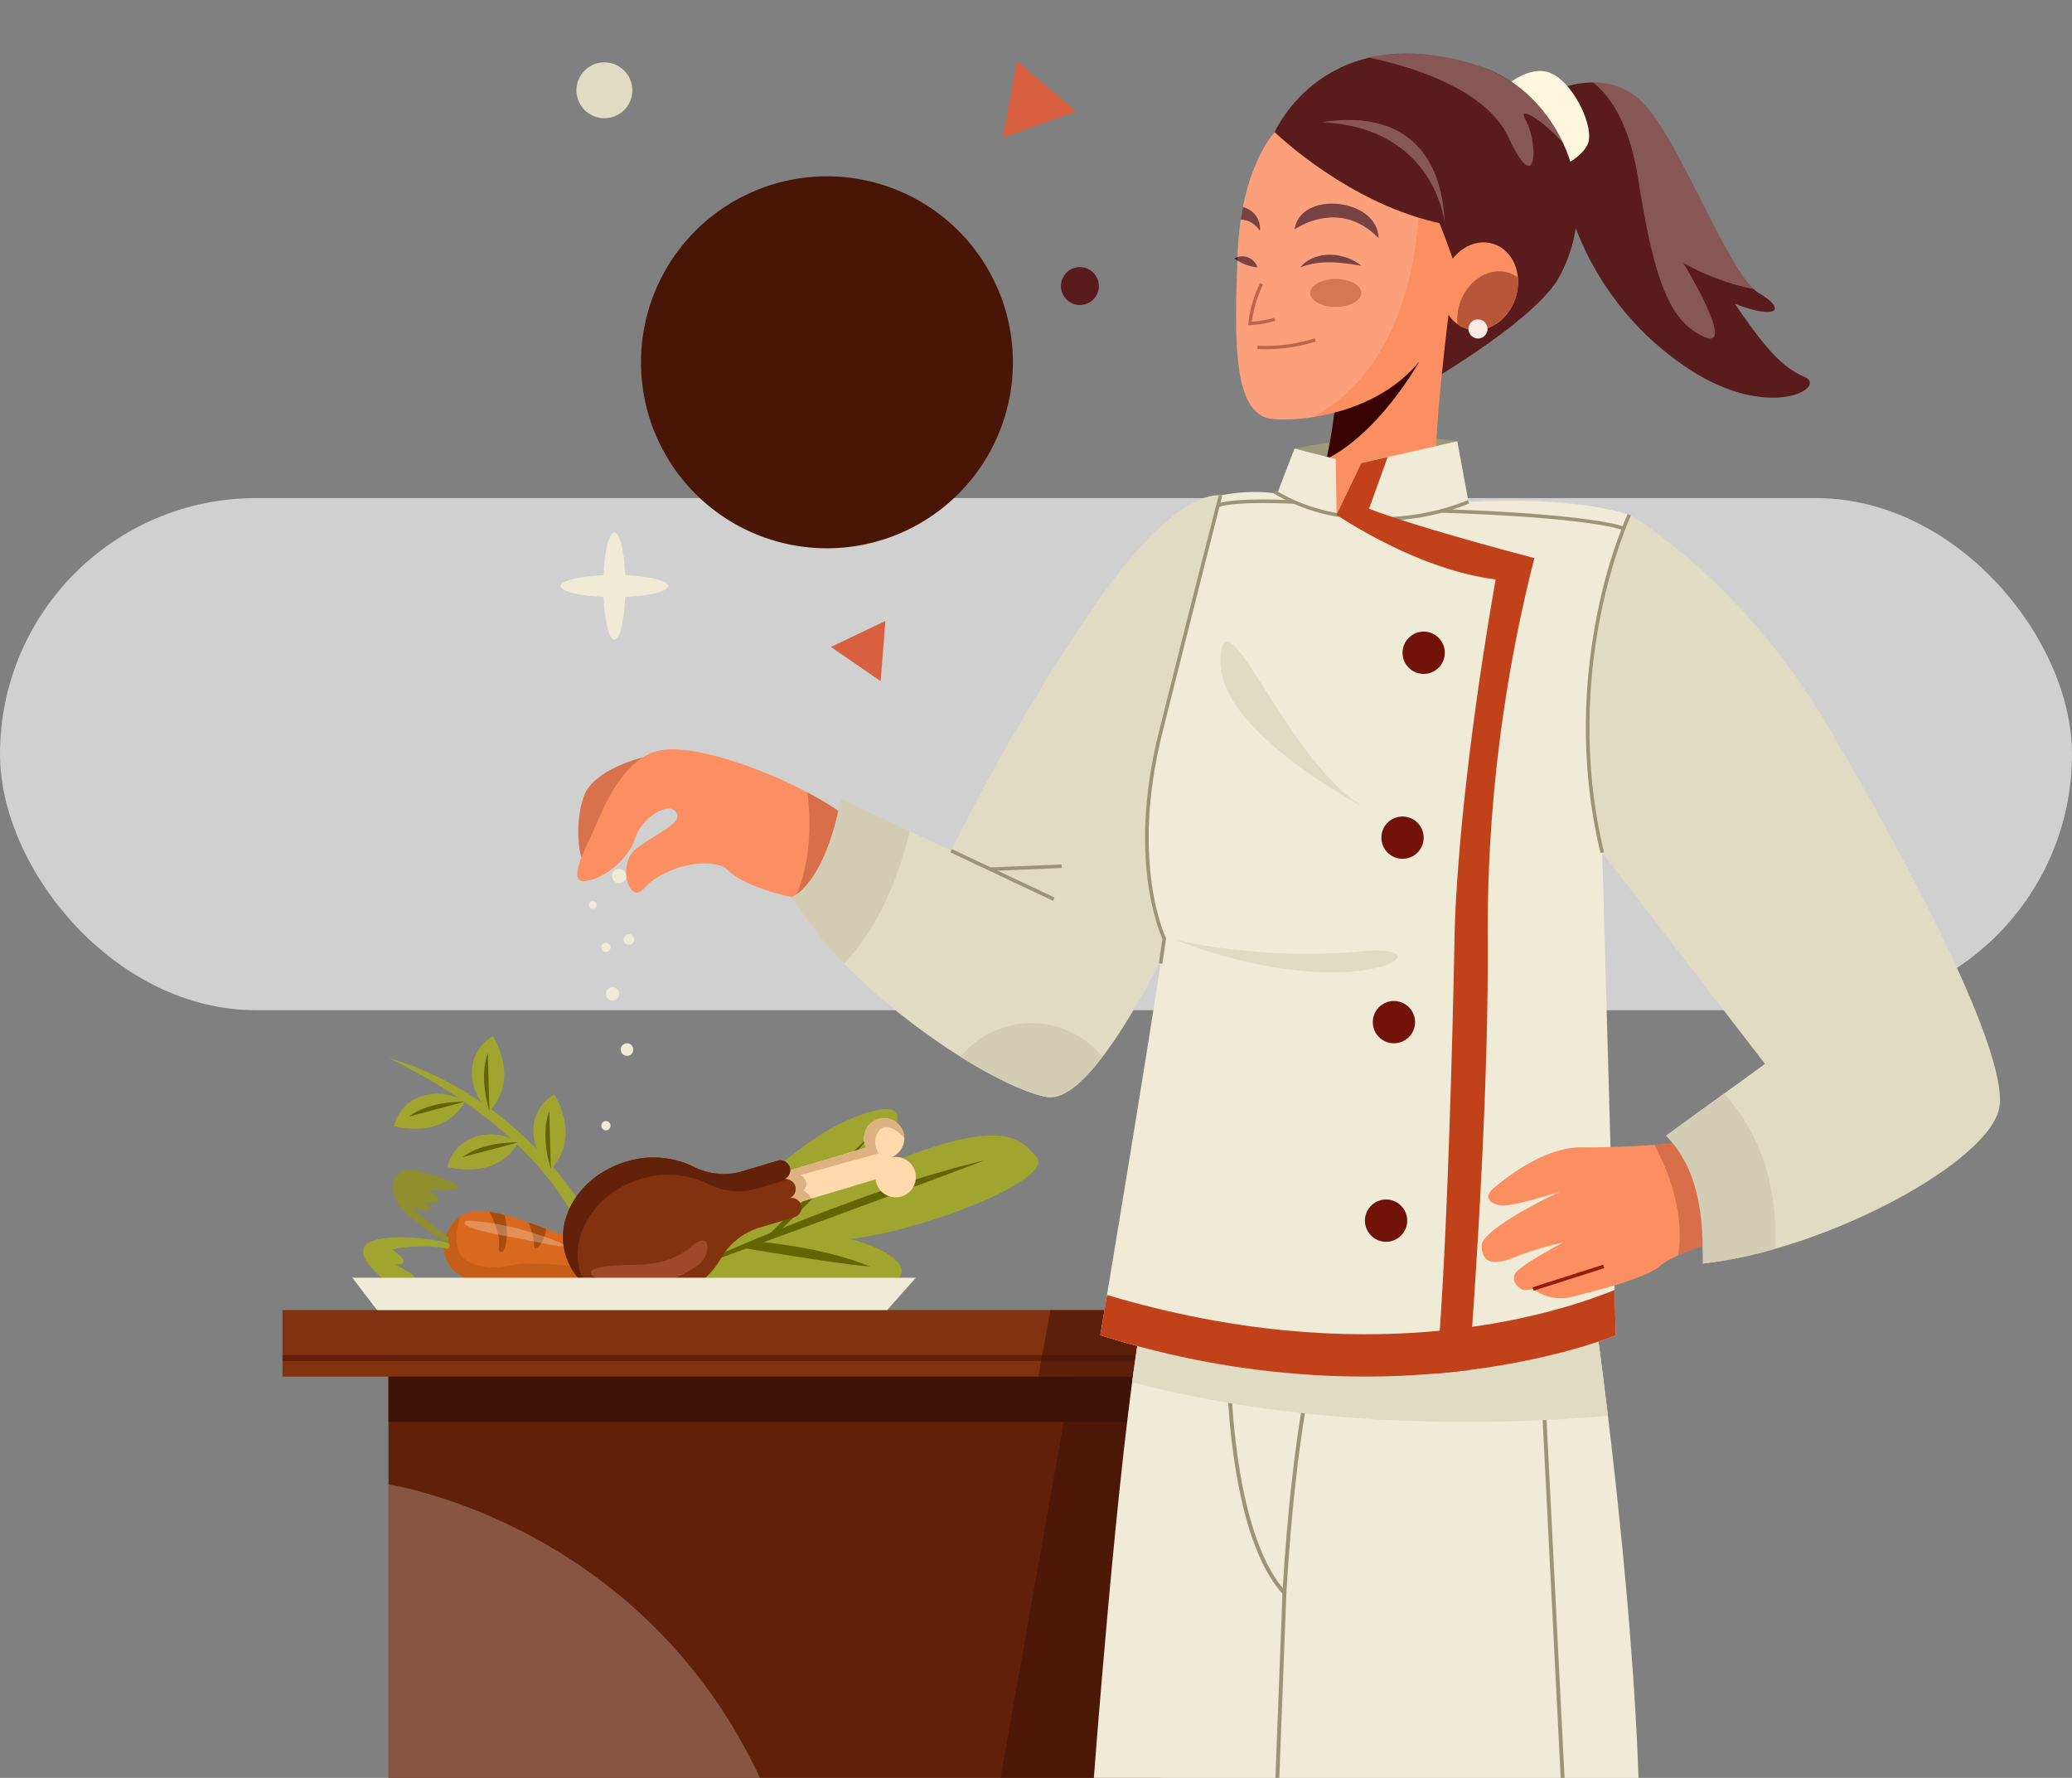 <svg xmlns="http://www.w3.org/2000/svg" xmlns:xlink="http://www.w3.org/1999/xlink" width="348" height="298.567" viewBox="0 0 348 298.567">
  <rect x="0" y="0" width="348" height="298.567" fill="#808080" stroke="none"/>
  <defs>
    <clipPath id="clip-path">
      <rect id="Rectángulo_406347" data-name="Rectángulo 406347" width="288.448" height="298.567" fill="none"/>
    </clipPath>
    <clipPath id="clip-path-2">
      <rect id="Rectángulo_406331" data-name="Rectángulo 406331" width="288.448" height="301.736" fill="none"/>
    </clipPath>
    <clipPath id="clip-path-3">
      <rect id="Rectángulo_406345" data-name="Rectángulo 406345" width="288.448" height="298.567" transform="translate(-23.837)" fill="none"/>
    </clipPath>
    <clipPath id="clip-path-4">
      <rect id="Rectángulo_406335" data-name="Rectángulo 406335" width="55.449" height="81.367" fill="none"/>
    </clipPath>
    <clipPath id="clip-path-5">
      <rect id="Rectángulo_406336" data-name="Rectángulo 406336" width="79.916" height="23.004" fill="none"/>
    </clipPath>
    <clipPath id="clip-path-6">
      <rect id="Rectángulo_406337" data-name="Rectángulo 406337" width="8.584" height="4.707" fill="none"/>
    </clipPath>
    <clipPath id="clip-path-7">
      <rect id="Rectángulo_406338" data-name="Rectángulo 406338" width="27.006" height="42.991" fill="none"/>
    </clipPath>
    <clipPath id="clip-path-8">
      <rect id="Rectángulo_406339" data-name="Rectángulo 406339" width="32.618" height="18.851" fill="none"/>
    </clipPath>
    <clipPath id="clip-path-9">
      <rect id="Rectángulo_406340" data-name="Rectángulo 406340" width="30.766" height="48.442" fill="none"/>
    </clipPath>
    <clipPath id="clip-path-10">
      <rect id="Rectángulo_406341" data-name="Rectángulo 406341" width="20.672" height="17.509" fill="none"/>
    </clipPath>
    <clipPath id="clip-path-11">
      <rect id="Rectángulo_406342" data-name="Rectángulo 406342" width="38.533" height="11.672" fill="none"/>
    </clipPath>
    <clipPath id="clip-path-12">
      <rect id="Rectángulo_406343" data-name="Rectángulo 406343" width="16.717" height="4.286" fill="none"/>
    </clipPath>
    <clipPath id="clip-path-13">
      <rect id="Rectángulo_406344" data-name="Rectángulo 406344" width="63.665" height="52.075" fill="none"/>
    </clipPath>
  </defs>
  <g id="Grupo_1148722" data-name="Grupo 1148722" transform="translate(-507.051 -5279.352)">
    <rect id="Rectángulo_406279" data-name="Rectángulo 406279" width="348" height="86" rx="43" transform="translate(507.051 5363)" fill="#fff" opacity="0.63"/>
    <g id="Grupo_1148680" data-name="Grupo 1148680" transform="translate(554.5 5279.352)">
      <g id="Grupo_1148679" data-name="Grupo 1148679" clip-path="url(#clip-path)">
        <g id="Grupo_1148644" data-name="Grupo 1148644">
          <g id="Grupo_1148643" data-name="Grupo 1148643" clip-path="url(#clip-path-2)">
            <path id="Trazado_983668" data-name="Trazado 983668" d="M75.385,127.925c0,4.984-.833,9.023-1.861,9.023s-1.86-4.04-1.86-9.023.833-9.023,1.86-9.023,1.861,4.04,1.861,9.023" transform="translate(-17.786 -29.509)" fill="#f0ebd6"/>
            <path id="Trazado_983669" data-name="Trazado 983669" d="M71.16,128.429c4.983,0,9.023.833,9.023,1.861s-4.04,1.86-9.023,1.86-9.023-.832-9.023-1.86,4.04-1.861,9.023-1.861" transform="translate(-15.421 -31.873)" fill="#f0ebd6"/>
            <path id="Trazado_983670" data-name="Trazado 983670" d="M130.863,148.809l-4.174-2.872-4.174-2.872,4.574-2.179,4.574-2.18-.4,5.051Z" transform="translate(-30.406 -34.424)" fill="#d85f3f"/>
            <path id="Trazado_983671" data-name="Trazado 983671" d="M160.909,26.479l1.182-6.429,1.181-6.43,4.978,4.238,4.976,4.238-6.158,2.192Z" transform="translate(-39.934 -3.38)" fill="#d85f3f"/>
            <path id="Trazado_983672" data-name="Trazado 983672" d="M180.265,62.843a3.184,3.184,0,1,1-3.184-3.184,3.184,3.184,0,0,1,3.184,3.184" transform="translate(-43.158 -14.806)" fill="#591b1b"/>
            <path id="Trazado_983673" data-name="Trazado 983673" d="M75.048,18.622a4.69,4.69,0,1,1-4.69-4.69,4.69,4.69,0,0,1,4.69,4.69" transform="translate(-16.297 -3.458)" fill="#e0dbc3"/>
          </g>
        </g>
        <g id="Grupo_1148676" data-name="Grupo 1148676" transform="translate(23.837)">
          <g id="Grupo_1148675" data-name="Grupo 1148675" clip-path="url(#clip-path-3)">
            <rect id="Rectángulo_406332" data-name="Rectángulo 406332" width="129.648" height="70.706" transform="translate(-6.041 230.66)" fill="#60200a"/>
            <rect id="Rectángulo_406333" data-name="Rectángulo 406333" width="129.648" height="8.138" transform="translate(-6.041 230.661)" fill="#3f1307"/>
            <rect id="Rectángulo_406334" data-name="Rectángulo 406334" width="175.544" height="11.174" transform="translate(-23.837 219.999)" fill="#82320f"/>
            <line id="Línea_608" data-name="Línea 608" x2="162.09" transform="translate(-23.837 228.054)" fill="none" stroke="#60200a" stroke-miterlimit="10" stroke-width="0.983"/>
            <g id="Grupo_1148647" data-name="Grupo 1148647" transform="translate(96.258 219.999)" opacity="0.58" style="mix-blend-mode: multiply;isolation: isolate">
              <g id="Grupo_1148646" data-name="Grupo 1148646">
                <g id="Grupo_1148645" data-name="Grupo 1148645" clip-path="url(#clip-path-4)">
                  <path id="Trazado_983674" data-name="Trazado 983674" d="M187.088,373.989V303.8h28.1V292.622H168.608L166.593,303.8H172.2l-12.46,70.192Z" transform="translate(-159.739 -292.622)" fill="#3f1307"/>
                </g>
              </g>
            </g>
            <path id="Trazado_983675" data-name="Trazado 983675" d="M57.957,264.018S47.331,243.306,23.67,236.263c6.006,3.09,24.931,12.418,32.767,29.928a4.96,4.96,0,0,0,1.52-2.173" transform="translate(-29.712 -58.636)" fill="#9fa52f"/>
            <path id="Trazado_983676" data-name="Trazado 983676" d="M36.778,245.647s-2.7,6.19-11.873,4.128c1.268-5.511,7.9-6.817,11.873-4.128" transform="translate(-30.018 -60.63)" fill="#9fa52f"/>
            <path id="Trazado_983677" data-name="Trazado 983677" d="M37.607,246.091s-5.833-.223-9.36,2.483" transform="translate(-30.848 -61.074)" fill="#616602"/>
            <path id="Trazado_983678" data-name="Trazado 983678" d="M48.722,254.726s-2.7,6.191-11.873,4.128c1.268-5.511,7.9-6.817,11.873-4.128" transform="translate(-32.982 -62.883)" fill="#9fa52f"/>
            <path id="Trazado_983679" data-name="Trazado 983679" d="M49.551,255.17s-5.833-.223-9.36,2.482" transform="translate(-33.812 -63.327)" fill="#616602"/>
            <path id="Trazado_983680" data-name="Trazado 983680" d="M45.252,243.981s5.176-4.336.606-12.555c-4.928,2.773-4.307,9.5-.606,12.555" transform="translate(-34.34 -57.435)" fill="#9fa52f"/>
            <path id="Trazado_983681" data-name="Trazado 983681" d="M45.919,244.93s-1.862-5.533-.263-9.68" transform="translate(-35.007 -58.384)" fill="#616602"/>
            <path id="Trazado_983682" data-name="Trazado 983682" d="M58.975,256.979s5.176-4.337.606-12.555c-4.928,2.773-4.307,9.5-.606,12.555" transform="translate(-37.746 -60.661)" fill="#9fa52f"/>
            <path id="Trazado_983683" data-name="Trazado 983683" d="M59.642,257.928s-1.862-5.533-.263-9.68" transform="translate(-38.413 -61.61)" fill="#616602"/>
            <path id="Trazado_983684" data-name="Trazado 983684" d="M87.183,275.619s16.449-20.37,29.168-25.932,9.539,1.694,1.782,9.339c23.58-10.242,26.956-7,30.143-3.254s-18.941,12.389-31.289,13.779c12.866,3.255,17.329,13.126-29.8,6.067" transform="translate(-45.474 -61.48)" fill="#9fa52f"/>
            <path id="Trazado_983685" data-name="Trazado 983685" d="M87.183,278.463s30.677-14.267,52.4-19.28c-20.9,7.875-45.742,16.9-52.4,19.28" transform="translate(-45.474 -64.324)" fill="#616602"/>
            <path id="Trazado_983686" data-name="Trazado 983686" d="M105.441,277.344s11.092.859,18.979,4.22c-7.49-.756-21-3.108-21-3.108Z" transform="translate(-49.503 -68.831)" fill="#616602"/>
            <path id="Trazado_983687" data-name="Trazado 983687" d="M109.583,270.4s12.441-11.752,16-16.818c-3.966,3.773-17.232,16.884-17.232,16.884Z" transform="translate(-50.728 -62.933)" fill="#616602"/>
            <path id="Trazado_983688" data-name="Trazado 983688" d="M265.26,291.559s6.509,45.24,7.486,81.042H180.964s4.231-57.283,8.137-79.089c23.759-13.344,76.159-1.953,76.159-1.953" transform="translate(-68.749 -71.235)" fill="#f0ebd6"/>
            <path id="Trazado_983689" data-name="Trazado 983689" d="M211.265,299.548s-.651,31.245,9.438,42.311c1.628-27.99,5.208-40.683,5.208-40.683" transform="translate(-76.267 -74.342)" fill="none" stroke="#9b9478" stroke-miterlimit="10" stroke-width="0.654"/>
            <line id="Línea_609" data-name="Línea 609" x1="1.307" y2="34.209" transform="translate(143.13 267.517)" fill="none" stroke="#9b9478" stroke-miterlimit="10" stroke-width="0.654"/>
            <line id="Línea_610" data-name="Línea 610" x2="3.906" y2="77.47" transform="translate(187.399 223.907)" fill="none" stroke="#9b9478" stroke-miterlimit="10" stroke-width="0.654"/>
            <g id="Grupo_1148650" data-name="Grupo 1148650" transform="translate(118.858 215.794)" style="mix-blend-mode: multiply;isolation: isolate">
              <g id="Grupo_1148649" data-name="Grupo 1148649">
                <g id="Grupo_1148648" data-name="Grupo 1148648" clip-path="url(#clip-path-5)">
                  <path id="Trazado_983690" data-name="Trazado 983690" d="M189.8,303.346c13.206,3.537,41.1,8.959,79.915,5.666-1.269-10.549-2.262-17.453-2.262-17.453s-52.4-11.392-76.159,1.953c-.5,2.769-1,6.112-1.494,9.834" transform="translate(-189.8 -287.029)" fill="#e0dbc3"/>
                </g>
              </g>
            </g>
            <path id="Trazado_983691" data-name="Trazado 983691" d="M253.412,98.34s-11.07-2.1-27.332,1.232c3.51,5.94,14.17,9.276,14.17,9.276Z" transform="translate(-79.946 -24.243)" fill="#9e977a"/>
            <path id="Trazado_983692" data-name="Trazado 983692" d="M76.913,169.178s-8.269,1.937-9.9,6.527-.813,10.284,0,11.1,9.9-17.625,9.9-17.625" transform="translate(-40.236 -41.987)" fill="#d8714c"/>
            <path id="Trazado_983693" data-name="Trazado 983693" d="M101.948,192.212s-8.3-1.616-11.228-4.958c-4.231-2.04-11.229.564-13.67,3.493s-4.72-4.231-1.139-6.835,7.811-4.231,6.509-6.021-5.744.954-6.835,4.394-5.045,6.747-8.3,7.2-.163-5.245,1.3-8.5,4.557-11.717,10.741-13.344,22.458,4.394,31.083,10.577c-1.3,14.158-8.462,14-8.462,14" transform="translate(-40.18 -41.538)" fill="#fb8f62"/>
            <path id="Trazado_983694" data-name="Trazado 983694" d="M185.792,110.664s-7.486-1.859-22.132,19.947a340.612,340.612,0,0,0-23.108,39.707L122,161.531s-1.952,13.019-8.136,16.6c8.787,15.3,32.871,31.57,42.636,33.524s26.687-38.731,26.687-38.731Z" transform="translate(-52.096 -27.455)" fill="#e0dbc3"/>
            <path id="Trazado_983695" data-name="Trazado 983695" d="M244.535,111.551s16.273-1.208,27.014,2.162c-7.16,18.993-4.556,56.747-4.556,56.747L269.27,251.5s-37.1,15.623-86.574,0c9.113-54.678,10.74-66.609,10.74-66.609s-6.509-8.574,0-36.238,9.438-38.173,9.438-38.173,7.315-1.743,13.406.744,28.253.326,28.253.326" transform="translate(-69.179 -27.272)" fill="#f0ebd6"/>
            <path id="Trazado_983696" data-name="Trazado 983696" d="M284.633,19.706s7.614-3.738,13.845,1.523,14.952,29.489,20.075,32.535,2.631,4.43-4.015,1.8c5.123,7.476,7.892,10.661,11.768,12.322S320.491,75.5,306.785,66.5s-21.713-24.218-21.863-38.76a70.431,70.431,0,0,1-.289-8.035" transform="translate(-94.472 -4.571)" fill="#591b1b"/>
            <path id="Trazado_983697" data-name="Trazado 983697" d="M273.038,18.517s4.015-3.738,7.614-2.353,7.061,8.169,6.507,11.352-7.031,5.538-7.031,5.538Z" transform="translate(-91.6 -3.935)" fill="#fff6e0"/>
            <path id="Trazado_983698" data-name="Trazado 983698" d="M221.66,25.162s8.379-19.568,34.456-11.076c13,4.233,21.477,21.6,12.893,36.135-4.984,7.476-22.428,17.444-22.428,17.444l-4.569-4.707L231.905,27.931Z" transform="translate(-78.849 -2.966)" fill="#591b1b"/>
            <path id="Trazado_983699" data-name="Trazado 983699" d="M253.252,67.177s-3.046,22.779-2.492,32.47c-8.722,5.676-20.628,2.908-20.628,2.908s4.984-15,4.015-27.505c10.383-3.784,19.106-7.872,19.106-7.872" transform="translate(-80.951 -16.672)" fill="#fb8f62"/>
            <path id="Trazado_983700" data-name="Trazado 983700" d="M234.983,84.019l13.8-3.234S242.234,92.628,233.2,97.146a79.921,79.921,0,0,0,1.779-13.127" transform="translate(-81.714 -20.049)" fill="#380403"/>
            <path id="Trazado_983701" data-name="Trazado 983701" d="M219.518,29.309s-5.676,5.815-6.23,20.49-.831,27.136,5.954,27.69,23.951-2.077,28.52-17.167L249.7,51.46s-3.876-12.183-7.754-16.614-16.475-7.614-22.428-5.538" transform="translate(-76.707 -7.113)" fill="#fb8f62"/>
            <path id="Trazado_983702" data-name="Trazado 983702" d="M218.074,63.407a19.8,19.8,0,0,0-1.938,6.645,17.466,17.466,0,0,0,4.153-.692" transform="translate(-77.478 -15.736)" fill="none" stroke="#ad4727" stroke-miterlimit="10" stroke-width="0.558"/>
            <path id="Trazado_983703" data-name="Trazado 983703" d="M217.793,77.175a27.192,27.192,0,0,0,9.692-1.246" transform="translate(-77.889 -18.844)" fill="none" stroke="#ad4727" stroke-miterlimit="10" stroke-width="0.558"/>
            <g id="Grupo_1148653" data-name="Grupo 1148653" transform="translate(148.765 46.84)" opacity="0.56">
              <g id="Grupo_1148652" data-name="Grupo 1148652">
                <g id="Grupo_1148651" data-name="Grupo 1148651" clip-path="url(#clip-path-6)">
                  <path id="Trazado_983704" data-name="Trazado 983704" d="M229.579,64.655c0,1.3,1.922,2.354,4.292,2.354s4.291-1.054,4.291-2.354-1.922-2.352-4.291-2.352-4.292,1.053-4.292,2.352" transform="translate(-229.579 -62.302)" fill="#a5380e"/>
                </g>
              </g>
            </g>
            <path id="Trazado_983705" data-name="Trazado 983705" d="M227.369,59.022c2.491-2.979,7.432-2.6,10.245-.277-3.473-.559-6.818-1.067-10.245.277" transform="translate(-80.266 -14.121)" fill="#591b1b"/>
            <path id="Trazado_983706" data-name="Trazado 983706" d="M216.513,59.113a7.77,7.77,0,0,1-3.876-1.5,2.675,2.675,0,0,1,3.876,1.5" transform="translate(-76.609 -14.212)" fill="#591b1b"/>
            <path id="Trazado_983707" data-name="Trazado 983707" d="M226.08,49.821s7.476-5.39,14.121,1.459c-.138-6.72-13.152-8.1-14.121-1.459" transform="translate(-79.946 -11.288)" fill="#591b1b"/>
            <path id="Trazado_983708" data-name="Trazado 983708" d="M214.44,46.262a3.707,3.707,0,0,1,2.846,4.029,3.935,3.935,0,0,0-3.206-1.946q.162-1.086.359-2.083" transform="translate(-76.968 -11.481)" fill="#591b1b"/>
            <path id="Trazado_983709" data-name="Trazado 983709" d="M259.367,59.6c-1.249,3.936.426,7.979,3.743,9.032s7.017-1.284,8.266-5.22-.426-7.979-3.742-9.032-7.017,1.284-8.266,5.22" transform="translate(-88.104 -13.432)" fill="#fb8f62"/>
            <path id="Trazado_983710" data-name="Trazado 983710" d="M271.108,60.856a5.377,5.377,0,0,1,1.5.762,8.593,8.593,0,0,1-.372,3.4c-1.249,3.935-4.95,6.272-8.266,5.22a5.379,5.379,0,0,1-1.5-.763,8.587,8.587,0,0,1,.371-3.4c1.25-3.935,4.951-6.272,8.266-5.22" transform="translate(-88.968 -15.041)" fill="#b85639"/>
            <g id="Grupo_1148656" data-name="Grupo 1148656" transform="translate(196.252 13.849)" opacity="0.29" style="mix-blend-mode: overlay;isolation: isolate">
              <g id="Grupo_1148655" data-name="Grupo 1148655">
                <g id="Grupo_1148654" data-name="Grupo 1148654" clip-path="url(#clip-path-7)">
                  <path id="Trazado_983711" data-name="Trazado 983711" d="M300.5,21.23c5.909,4.99,14.058,27.029,19.253,31.888a40.411,40.411,0,0,1-11.841-4.394s9.064,14.872,3.526,12.413-8.307-8.617-11.076-26.412c-1.5-9.61-4.847-14.153-7.615-16.3a11.8,11.8,0,0,1,7.754,2.81" transform="translate(-292.742 -18.42)" fill="#f9ece4"/>
                </g>
              </g>
            </g>
            <g id="Grupo_1148659" data-name="Grupo 1148659" transform="translate(158.654 8.99)" opacity="0.29" style="mix-blend-mode: overlay;isolation: isolate">
              <g id="Grupo_1148658" data-name="Grupo 1148658">
                <g id="Grupo_1148657" data-name="Grupo 1148657" clip-path="url(#clip-path-8)">
                  <path id="Trazado_983712" data-name="Trazado 983712" d="M275.351,27.048a24.09,24.09,0,0,0-14-12.96c-7.654-2.492-13.773-2.558-18.613-1.42,5.115,1.027,19.331,4.612,23.394,13.336,4.984,10.7,4.961.7,2.9-2.882-1.56-2.707,3.112.173,6.327,3.927" transform="translate(-242.733 -11.958)" fill="#f9ece4"/>
                </g>
              </g>
            </g>
            <g id="Grupo_1148662" data-name="Grupo 1148662" transform="translate(136.324 22.001)" opacity="0.19" style="mix-blend-mode: overlay;isolation: isolate">
              <g id="Grupo_1148661" data-name="Grupo 1148661">
                <g id="Grupo_1148660" data-name="Grupo 1148660" clip-path="url(#clip-path-9)">
                  <path id="Trazado_983713" data-name="Trazado 983713" d="M213.288,49.949c.554-14.676,6.23-20.49,6.23-20.49.2-.071.42-.135.64-.195l23.62,9.7s1.3,28.178-17.91,38.353a29.7,29.7,0,0,1-6.627.32c-6.784-.553-6.507-13.014-5.953-27.69" transform="translate(-213.031 -29.264)" fill="#f9ece4"/>
                </g>
              </g>
            </g>
            <path id="Trazado_983714" data-name="Trazado 983714" d="M235.471,110.9l4.153-8.671,16.118-3.673,1.891,10.183s-11.451,5.3-22.161,2.162" transform="translate(-82.276 -24.46)" fill="#f0ebd6"/>
            <path id="Trazado_983715" data-name="Trazado 983715" d="M232.043,111.307l-.138-9.345-6.923-1.768-3.322,8.626a19.9,19.9,0,0,0,10.383,2.488" transform="translate(-78.849 -24.866)" fill="#f0ebd6"/>
            <path id="Trazado_983716" data-name="Trazado 983716" d="M122.512,180.609a52.647,52.647,0,0,0-5.9-3.6c.5,4.024.8,11.221-2,17.539,1.709-.3,6.821-2.187,7.9-13.936" transform="translate(-52.281 -43.929)" fill="#d86e4a"/>
            <line id="Línea_611" data-name="Línea 611" x2="17.25" y2="8.137" transform="translate(88.457 142.863)" fill="none" stroke="#9b9478" stroke-miterlimit="10" stroke-width="0.601"/>
            <line id="Línea_612" data-name="Línea 612" x1="11.971" y2="0.5" transform="translate(95.037 145.467)" fill="none" stroke="#9b9478" stroke-miterlimit="10" stroke-width="0.601"/>
            <path id="Trazado_983717" data-name="Trazado 983717" d="M163.39,228.552a15.429,15.429,0,0,0-11.931,5.627c5.7,3.578,10.929,6.052,14.372,6.74,2.771.554,6.118-2.327,9.492-6.736a15.429,15.429,0,0,0-11.934-5.631" transform="translate(-61.426 -56.722)" fill="#d3cdb6"/>
            <path id="Trazado_983718" data-name="Trazado 983718" d="M133.608,183.832,122,178.335s-1.952,13.019-8.136,16.6a57.733,57.733,0,0,0,8.73,11.14c6.46-6.839,9.586-16.238,11.013-22.241" transform="translate(-52.096 -44.259)" fill="#d3cdb6"/>
            <path id="Trazado_983719" data-name="Trazado 983719" d="M269.27,295.745l-.214-7.589c-11.313,4.565-42.1,13.7-85.235.826-.362,2.18-.737,4.429-1.125,6.763,49.471,15.622,86.574,0,86.574,0" transform="translate(-69.179 -71.515)" fill="#c1411a"/>
            <path id="Trazado_983720" data-name="Trazado 983720" d="M301.434,255.284s-9.886.854-16.477.732-13.059,5.248-14.89,6.713-1.1,2.685.854,3.051,10.13-2.319,10.13-2.319-13.3,6.224-13.181,9.153,2.074,3.3,5.614,1.831a55.738,55.738,0,0,1,8.056-2.44s-7.323,3.9-8.056,5.248.855,2.926,1.953,2.745l1.1-.182A7.716,7.716,0,0,0,283,281.159c3.661-.977,12.449-3.052,14.89-5.248s12.937-5.37,12.937-5.37-6.1-11.106-9.4-15.256" transform="translate(-90.317 -63.356)" fill="#fb8f62"/>
            <line id="Línea_613" data-name="Línea 613" y1="3.784" x2="11.839" transform="translate(186.219 212.676)" fill="none" stroke="#931c0f" stroke-miterlimit="10" stroke-width="0.601"/>
            <path id="Trazado_983721" data-name="Trazado 983721" d="M257.309,144.634a3.549,3.549,0,1,1-3.549-3.549,3.55,3.55,0,0,1,3.549,3.549" transform="translate(-85.934 -35.014)" fill="#72130a"/>
            <path id="Trazado_983722" data-name="Trazado 983722" d="M252.588,185.934a3.549,3.549,0,1,1-3.549-3.549,3.549,3.549,0,0,1,3.549,3.549" transform="translate(-84.763 -45.264)" fill="#72130a"/>
            <path id="Trazado_983723" data-name="Trazado 983723" d="M250.666,227.138a3.549,3.549,0,1,1-3.549-3.549,3.55,3.55,0,0,1,3.549,3.549" transform="translate(-84.286 -55.49)" fill="#72130a"/>
            <path id="Trazado_983724" data-name="Trazado 983724" d="M248.907,271.479a3.549,3.549,0,1,1-3.549-3.549,3.55,3.55,0,0,1,3.549,3.549" transform="translate(-83.849 -66.495)" fill="#72130a"/>
            <path id="Trazado_983725" data-name="Trazado 983725" d="M221.66,28.645S234.4,41.054,250.223,44.1c1.663-8.91-11.434-24.329-28.563-15.46" transform="translate(-78.849 -6.449)" fill="#591b1b"/>
            <g id="Grupo_1148665" data-name="Grupo 1148665" transform="translate(150.702 20.147)" opacity="0.29" style="mix-blend-mode: overlay;isolation: isolate">
              <g id="Grupo_1148664" data-name="Grupo 1148664">
                <g id="Grupo_1148663" data-name="Grupo 1148663" clip-path="url(#clip-path-10)">
                  <path id="Trazado_983726" data-name="Trazado 983726" d="M252.828,44.306S251.439,28.1,232.156,27.17c13.791-2.148,20.23,5.176,20.672,17.136" transform="translate(-232.156 -26.797)" fill="#f9ece4"/>
                </g>
              </g>
            </g>
            <path id="Trazado_983727" data-name="Trazado 983727" d="M268.142,72.95a1.6,1.6,0,1,1-1.6-1.6,1.6,1.6,0,0,1,1.6,1.6" transform="translate(-89.592 -17.708)" fill="#f9ece4"/>
            <path id="Trazado_983728" data-name="Trazado 983728" d="M298.618,114.976s18.552,10.531,33.2,35.266,30.269,55,28.967,64.117-28.967,24.085-49.8,26.363c0-8.137-.65-15.623-6.184-21.481L321.4,207.2l-27.339-35.475s-7.478-33.514,4.557-56.747" transform="translate(-96.247 -28.535)" fill="#e0dbc3"/>
            <path id="Trazado_983729" data-name="Trazado 983729" d="M306.483,255.619c1.894,3.5,5.231,11,3.979,18.557a96.127,96.127,0,0,1,9.953-3.636s-6.1-11.107-9.4-15.256c0,0-1.874.162-4.534.335" transform="translate(-99.9 -63.356)" fill="#d86e4a"/>
            <path id="Trazado_983730" data-name="Trazado 983730" d="M327.373,270.352c.669-13.623-4.658-21.9-8.548-26.072l-9.721,7.053c5.533,5.858,6.184,13.344,6.184,21.481a73.871,73.871,0,0,0,12.085-2.461" transform="translate(-100.551 -60.625)" fill="#d3cdb6"/>
            <path id="Trazado_983731" data-name="Trazado 983731" d="M298.566,114.976s-12.043,25.5-4.557,56.747" transform="translate(-96.196 -28.535)" fill="none" stroke="#9b9478" stroke-miterlimit="10" stroke-width="0.601"/>
            <path id="Trazado_983732" data-name="Trazado 983732" d="M195.4,189.282l.619-4.193s-6.141-12.564-.619-34.612,10.057-39.8,10.057-39.8" transform="translate(-71.76 -27.468)" fill="none" stroke="#9b9478" stroke-miterlimit="10" stroke-width="0.601"/>
            <path id="Trazado_983733" data-name="Trazado 983733" d="M234.49,171.583s-25.608-12.926-24.957-25.375,11.673,18.772,24.957,25.375" transform="translate(-75.836 -35.565)" fill="#e0dbc3"/>
            <path id="Trazado_983734" data-name="Trazado 983734" d="M221.66,109.887a30.512,30.512,0,0,0,10.383,3.826,39.4,39.4,0,0,0,22.161-2.162" transform="translate(-78.849 -27.272)" fill="none" stroke="#9b9478" stroke-miterlimit="10" stroke-width="0.601"/>
            <path id="Trazado_983735" data-name="Trazado 983735" d="M252.213,258.741c1.907-.164,3.743-.359,5.5-.582,1.177-15.593,3.352-48.116,3.141-73.184A253.314,253.314,0,0,1,268.7,121.8s-20.83-5.421-28.478-8.569h0c-1.223,0-2.42-.03-3.562-.083a4.03,4.03,0,0,0-1.186,1.376s13.374,9.229,26.718,10.856c-6.92,39.707-6.92,60.862-6.92,60.862s-.912,49.986-3.057,72.5" transform="translate(-82.276 -28.081)" fill="#c1411a"/>
            <path id="Trazado_983736" data-name="Trazado 983736" d="M239.625,103.109l4.43-1.01-3.507,9.727-5.077-.046Z" transform="translate(-82.276 -25.339)" fill="#c1411a"/>
            <path id="Trazado_983737" data-name="Trazado 983737" d="M258.954,114.125s22.749.583,30.382,2.872" transform="translate(-88.104 -28.324)" fill="none" stroke="#9b9478" stroke-miterlimit="10" stroke-width="0.601"/>
            <path id="Trazado_983738" data-name="Trazado 983738" d="M221.825,112.1s-9.84-.551-12.888.563" transform="translate(-75.691 -27.787)" fill="none" stroke="#9b9478" stroke-miterlimit="10" stroke-width="0.601"/>
            <path id="Trazado_983739" data-name="Trazado 983739" d="M199.58,209.975a105.927,105.927,0,0,0,30.953,1.924c15.829-1.627.22,9.972-30.953-1.924" transform="translate(-73.369 -52.112)" fill="#e0dbc3"/>
            <path id="Trazado_983740" data-name="Trazado 983740" d="M69.711,201.93a.651.651,0,1,1-.651-.651.651.651,0,0,1,.651.651" transform="translate(-40.815 -49.953)" fill="#f0ebd6"/>
            <path id="Trazado_983741" data-name="Trazado 983741" d="M76,195.283a1.194,1.194,0,1,1-1.194-1.194A1.194,1.194,0,0,1,76,195.283" transform="translate(-42.107 -48.169)" fill="#f0ebd6"/>
            <path id="Trazado_983742" data-name="Trazado 983742" d="M77.974,209.573a.886.886,0,1,1-.886-.886.886.886,0,0,1,.886.886" transform="translate(-42.749 -51.792)" fill="#f0ebd6"/>
            <path id="Trazado_983743" data-name="Trazado 983743" d="M72.772,211.361a.775.775,0,1,1-.774-.774.774.774,0,0,1,.774.774" transform="translate(-41.513 -52.263)" fill="#f0ebd6"/>
            <path id="Trazado_983744" data-name="Trazado 983744" d="M74.472,221.652a1.109,1.109,0,1,1-1.109-1.109,1.109,1.109,0,0,1,1.109,1.109" transform="translate(-41.769 -54.734)" fill="#f0ebd6"/>
            <path id="Trazado_983745" data-name="Trazado 983745" d="M77.668,234.089a1.058,1.058,0,1,1-1.058-1.058,1.058,1.058,0,0,1,1.058,1.058" transform="translate(-42.588 -57.834)" fill="#f0ebd6"/>
            <path id="Trazado_983746" data-name="Trazado 983746" d="M72.772,251.188a.775.775,0,1,1-.774-.774.774.774,0,0,1,.774.774" transform="translate(-41.513 -62.148)" fill="#f0ebd6"/>
            <path id="Trazado_983747" data-name="Trazado 983747" d="M73.591,283s-25.581.354-31.74-.607-6.444-6.258-5.271-8.2,2.261-5.763,12.539-2.167,23.584,9.1,24.771,9.75.638.777-.3,1.222" transform="translate(-32.78 -67.144)" fill="#d8691e"/>
            <g id="Grupo_1148668" data-name="Grupo 1148668" transform="translate(3.254 204.249)" opacity="0.39">
              <g id="Grupo_1148667" data-name="Grupo 1148667">
                <g id="Grupo_1148666" data-name="Grupo 1148666" clip-path="url(#clip-path-11)">
                  <path id="Trazado_983748" data-name="Trazado 983748" d="M73.89,282.059c-.214-.118-.826-.395-1.743-.789a13.669,13.669,0,0,1-4.884.051c-3.938-.832-16.227-2.125-18.871-1.58s-6.269,1.083-8.847-.866c-2.443-1.846-.931-6.7-.765-7.2a7.368,7.368,0,0,0-2.2,2.8c-1.173,1.94-.887,7.238,5.272,8.2s31.74.607,31.74.607c.937-.444,1.485-.57.3-1.222" transform="translate(-36.035 -271.673)" fill="#a54c11"/>
                </g>
              </g>
            </g>
            <path id="Trazado_983749" data-name="Trazado 983749" d="M48.761,271.181a20.8,20.8,0,0,0-2.513-.493c.9,1.823,1.983,4.539,1.523,6.357.878,1.6,2.024-2.064.99-5.863" transform="translate(-35.315 -67.179)" fill="#a54c11"/>
            <path id="Trazado_983750" data-name="Trazado 983750" d="M54.9,273.035a9.408,9.408,0,0,1,.959,3.944c.02,1.3,1.94-.722,2.029-2.862-1.01-.371-2.01-.734-2.988-1.082" transform="translate(-37.462 -67.762)" fill="#a54c11"/>
            <path id="Trazado_983751" data-name="Trazado 983751" d="M62.982,276.007a8.158,8.158,0,0,1,.24,2.839c.08,1.038,1.086-.259,1.622-2.13q-.927-.355-1.862-.709" transform="translate(-39.468 -68.499)" fill="#a54c11"/>
            <path id="Trazado_983752" data-name="Trazado 983752" d="M31.616,277.106s-8.511-1.724-12.434.036,2.669,7.407,8.3,10.1-.233-2.66-2.4-3.519c3.263.209,1.181-1.335-1.626-2.77,2.946.02.288-2.027-.562-2.467.406-.5,7.245-.931,9.305-.16.486-.4.58-1.016-.58-1.221" transform="translate(-28.303 -68.584)" fill="#9fa52f"/>
            <path id="Trazado_983753" data-name="Trazado 983753" d="M34.037,272.636a44.472,44.472,0,0,1-6.178-5.143c2.986,1.258,4.055.38,2.018-.713,3.459.249,2.855-.882.738-2.071,3.317-.122,10.156.279-1.475-3.182-4.063-1.38-6.648,2.894-2.062,7.227a37.613,37.613,0,0,0,6.9,4.878Z" transform="translate(-29.953 -64.84)" fill="#8e8e2d"/>
            <g id="Grupo_1148671" data-name="Grupo 1148671" transform="translate(6.749 205.007)" opacity="0.26" style="mix-blend-mode: overlay;isolation: isolate">
              <g id="Grupo_1148670" data-name="Grupo 1148670">
                <g id="Grupo_1148669" data-name="Grupo 1148669" clip-path="url(#clip-path-12)">
                  <path id="Trazado_983754" data-name="Trazado 983754" d="M40.935,272.682s6.215-.159,15.67,3.625c3.064,1.551-3.473-.031-6.887-.658s-10.45-1.826-8.784-2.967" transform="translate(-40.683 -272.681)" fill="#fff"/>
                </g>
              </g>
            </g>
            <path id="Trazado_983755" data-name="Trazado 983755" d="M133.188,258.691a3.391,3.391,0,0,0-4.222-2.274,3.391,3.391,0,1,0-4.222-2.275,3.356,3.356,0,0,0,.227.562L108.6,259.61l1.6,5.341,16.366-4.906a3.442,3.442,0,0,0,.119.595,3.391,3.391,0,1,0,6.5-1.948" transform="translate(-50.791 -61.989)" fill="#ffd9ab"/>
            <path id="Trazado_983756" data-name="Trazado 983756" d="M131.368,253.046a3.386,3.386,0,1,0-6.626,1.1,3.442,3.442,0,0,0,.228.562L108.6,259.61l1.6,5.342,5.594-1.677a3.737,3.737,0,0,0-1.382-1.374c1.451-1.34-.433-2.611-.433-2.611l13.128-3.614a3.152,3.152,0,0,1,.058-3.812c1.5-1.807,4.1,1.074,4.2,1.182" transform="translate(-50.791 -61.99)" fill="#ddb180"/>
            <path id="Trazado_983757" data-name="Trazado 983757" d="M89.192,275.488a11.143,11.143,0,0,1,6.5-5.169l.342-.1,4.294-1.287,1.2-.361a1.649,1.649,0,0,0-.947-3.16,1.649,1.649,0,0,0-.947-3.159,1.649,1.649,0,0,0-.947-3.16l-1.2.361-4.294,1.287-.341.1a11.143,11.143,0,0,1-8.27-.743,15.349,15.349,0,0,0-11.34-.84c-7.52,2.255-12.062,9.269-10.144,15.668s9.57,9.758,17.09,7.5a15.349,15.349,0,0,0,9.008-6.939" transform="translate(-39.387 -64.168)" fill="#82320f"/>
            <path id="Trazado_983758" data-name="Trazado 983758" d="M65.572,277.83c-1.918-6.4,2.623-13.413,10.144-15.668a15.351,15.351,0,0,1,11.34.84,11.141,11.141,0,0,0,8.269.743l.342-.1,4.294-1.287.462-.138a1.631,1.631,0,0,0-.789.032,1.649,1.649,0,0,0-.947-3.16l-1.2.361-4.294,1.287-.341.1a11.141,11.141,0,0,1-8.269-.743,15.351,15.351,0,0,0-11.34-.84c-7.52,2.255-12.062,9.269-10.144,15.668a10.679,10.679,0,0,0,3.455,5.157,10.437,10.437,0,0,1-.976-2.251" transform="translate(-39.387 -64.168)" fill="#63210a"/>
            <path id="Trazado_983759" data-name="Trazado 983759" d="M86.932,281.132s-7.56,5.96-14.929,3.262.135-3.2,3.846-3.219,6.941-.55,10.121-3.254,3.135,1.8.962,3.21" transform="translate(-40.932 -68.764)" fill="#a0492a"/>
            <path id="Trazado_983760" data-name="Trazado 983760" d="M105.424,290.829H19.745l-4.15-5.431h94.653Z" transform="translate(-27.708 -70.83)" fill="#f0ebd6"/>
            <g id="Grupo_1148674" data-name="Grupo 1148674" transform="translate(-6.041 249.291)" opacity="0.26" style="mix-blend-mode: overlay;isolation: isolate">
              <g id="Grupo_1148673" data-name="Grupo 1148673">
                <g id="Grupo_1148672" data-name="Grupo 1148672" clip-path="url(#clip-path-13)">
                  <path id="Trazado_983761" data-name="Trazado 983761" d="M23.67,331.583s44.062,6.509,63.666,52.075H23.67Z" transform="translate(-23.67 -331.583)" fill="#f9ece4"/>
                </g>
              </g>
            </g>
          </g>
        </g>
        <g id="Grupo_1148678" data-name="Grupo 1148678">
          <g id="Grupo_1148677" data-name="Grupo 1148677" clip-path="url(#clip-path-2)">
            <path id="Trazado_983762" data-name="Trazado 983762" d="M142.547,70.618a31.232,31.232,0,1,1-31.232-31.232,31.232,31.232,0,0,1,31.232,31.232" transform="translate(-19.875 -9.775)" fill="#491507"/>
          </g>
        </g>
      </g>
    </g>
  </g>
</svg>
